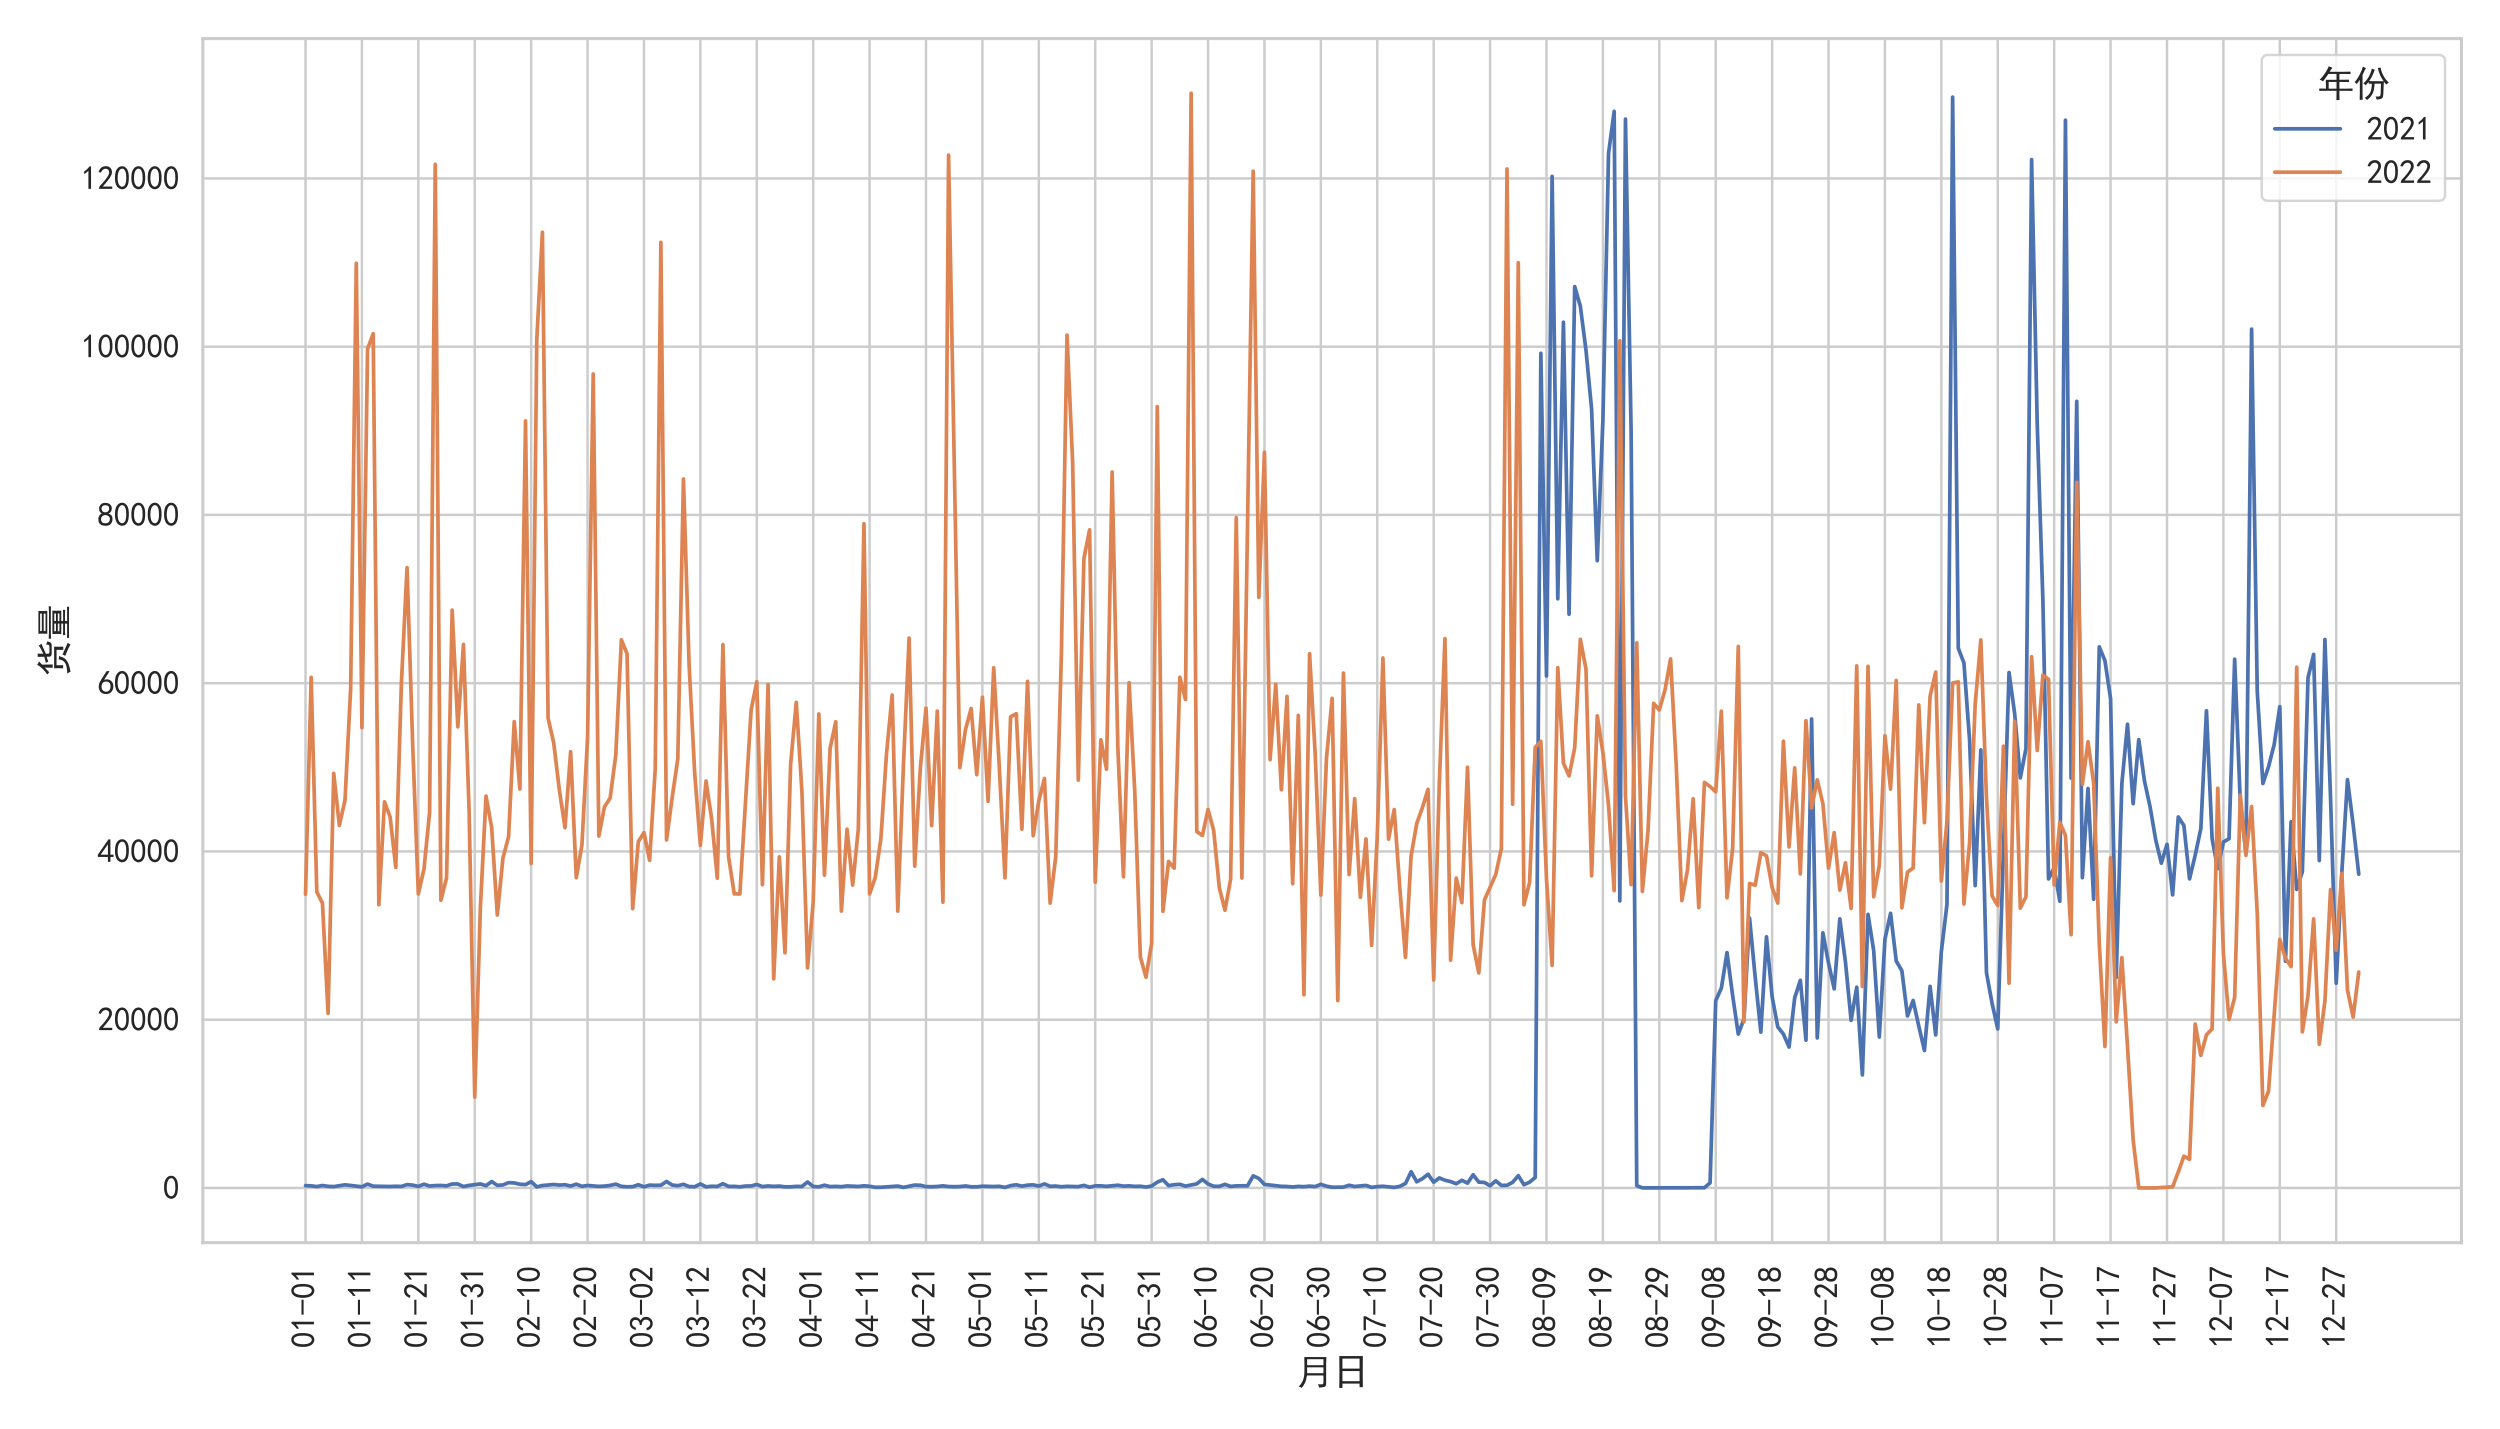 <?xml version="1.0" encoding="utf-8" standalone="no"?>
<!DOCTYPE svg PUBLIC "-//W3C//DTD SVG 1.1//EN"
  "http://www.w3.org/Graphics/SVG/1.1/DTD/svg11.dtd">
<svg xmlns:xlink="http://www.w3.org/1999/xlink" width="1008pt" height="576pt" viewBox="0 0 1008 576" xmlns="http://www.w3.org/2000/svg" version="1.1">
 <defs>
  <style type="text/css">*{stroke-linejoin: round; stroke-linecap: butt}</style>
 </defs>
 <g id="figure_1">
  <g id="patch_1">
   <path d="M 0 576 
L 1008 576 
L 1008 0 
L 0 0 
z
" style="fill: #ffffff"/>
  </g>
  <g id="axes_1">
   <g id="patch_2">
    <path d="M 81.792 501.037 
L 992.448 501.037 
L 992.448 15.552 
L 81.792 15.552 
z
" style="fill: #ffffff"/>
   </g>
   <g id="matplotlib.axis_1">
    <g id="xtick_1">
     <g id="line2d_1">
      <path d="M 123.185 501.037 
L 123.185 15.552 
" clip-path="url(#p11c93afd2b)" style="fill: none; stroke: #cccccc; stroke-linecap: round"/>
     </g>
     <g id="text_1">
      <!-- 01-01 -->
      <g style="fill: #262626" transform="translate(126.898 543.537) rotate(-90) scale(0.132 -0.132)">
       <defs>
        <path id="SimHei-30" d="M 225 2537 
Q 250 3200 412 3587 
Q 575 3975 875 4225 
Q 1175 4475 1612 4475 
Q 2050 4475 2375 4112 
Q 2700 3750 2800 3200 
Q 2900 2650 2862 1937 
Q 2825 1225 2612 775 
Q 2400 325 1975 150 
Q 1550 -25 1125 187 
Q 700 400 525 750 
Q 350 1100 275 1487 
Q 200 1875 225 2537 
z
M 750 2687 
Q 675 2000 800 1462 
Q 925 925 1212 700 
Q 1500 475 1800 612 
Q 2100 750 2237 1162 
Q 2375 1575 2375 2062 
Q 2375 2550 2337 2950 
Q 2300 3350 2112 3675 
Q 1925 4000 1612 4012 
Q 1300 4025 1062 3700 
Q 825 3375 750 2687 
z
" transform="scale(0.016)"/>
        <path id="SimHei-31" d="M 1400 3600 
Q 1075 3275 575 2975 
L 575 3450 
Q 1200 3875 1600 4450 
L 1900 4450 
L 1900 150 
L 1400 150 
L 1400 3600 
z
" transform="scale(0.016)"/>
        <path id="SimHei-2d" d="M 2975 2125 
L 125 2125 
L 125 2525 
L 2975 2525 
L 2975 2125 
z
" transform="scale(0.016)"/>
       </defs>
       <use xlink:href="#SimHei-30"/>
       <use xlink:href="#SimHei-31" x="50"/>
       <use xlink:href="#SimHei-2d" x="100"/>
       <use xlink:href="#SimHei-30" x="150"/>
       <use xlink:href="#SimHei-31" x="200"/>
      </g>
     </g>
    </g>
    <g id="xtick_2">
     <g id="line2d_2">
      <path d="M 145.929 501.037 
L 145.929 15.552 
" clip-path="url(#p11c93afd2b)" style="fill: none; stroke: #cccccc; stroke-linecap: round"/>
     </g>
     <g id="text_2">
      <!-- 01-11 -->
      <g style="fill: #262626" transform="translate(149.642 543.537) rotate(-90) scale(0.132 -0.132)">
       <use xlink:href="#SimHei-30"/>
       <use xlink:href="#SimHei-31" x="50"/>
       <use xlink:href="#SimHei-2d" x="100"/>
       <use xlink:href="#SimHei-31" x="150"/>
       <use xlink:href="#SimHei-31" x="200"/>
      </g>
     </g>
    </g>
    <g id="xtick_3">
     <g id="line2d_3">
      <path d="M 168.673 501.037 
L 168.673 15.552 
" clip-path="url(#p11c93afd2b)" style="fill: none; stroke: #cccccc; stroke-linecap: round"/>
     </g>
     <g id="text_3">
      <!-- 01-21 -->
      <g style="fill: #262626" transform="translate(172.385 543.537) rotate(-90) scale(0.132 -0.132)">
       <defs>
        <path id="SimHei-32" d="M 300 250 
Q 325 625 650 925 
Q 975 1225 1475 1862 
Q 1975 2500 2125 2850 
Q 2275 3200 2237 3450 
Q 2200 3700 2000 3862 
Q 1800 4025 1537 4000 
Q 1275 3975 1037 3800 
Q 800 3625 675 3275 
L 200 3350 
Q 400 3925 712 4187 
Q 1025 4450 1450 4475 
Q 1700 4500 1900 4462 
Q 2100 4425 2312 4287 
Q 2525 4150 2662 3875 
Q 2800 3600 2762 3212 
Q 2725 2825 2375 2287 
Q 2025 1750 1025 600 
L 2825 600 
L 2825 150 
L 300 150 
L 300 250 
z
" transform="scale(0.016)"/>
       </defs>
       <use xlink:href="#SimHei-30"/>
       <use xlink:href="#SimHei-31" x="50"/>
       <use xlink:href="#SimHei-2d" x="100"/>
       <use xlink:href="#SimHei-32" x="150"/>
       <use xlink:href="#SimHei-31" x="200"/>
      </g>
     </g>
    </g>
    <g id="xtick_4">
     <g id="line2d_4">
      <path d="M 191.416 501.037 
L 191.416 15.552 
" clip-path="url(#p11c93afd2b)" style="fill: none; stroke: #cccccc; stroke-linecap: round"/>
     </g>
     <g id="text_4">
      <!-- 01-31 -->
      <g style="fill: #262626" transform="translate(195.129 543.537) rotate(-90) scale(0.132 -0.132)">
       <defs>
        <path id="SimHei-33" d="M 250 1225 
L 700 1300 
Q 800 975 1025 762 
Q 1250 550 1587 562 
Q 1925 575 2125 837 
Q 2325 1100 2300 1437 
Q 2275 1775 2037 1962 
Q 1800 2150 1275 2225 
L 1275 2550 
Q 1800 2600 2037 2825 
Q 2275 3050 2250 3412 
Q 2225 3775 1925 3937 
Q 1625 4100 1287 3975 
Q 950 3850 750 3275 
L 300 3350 
Q 450 3800 712 4100 
Q 975 4400 1425 4450 
Q 1875 4500 2212 4337 
Q 2550 4175 2687 3837 
Q 2825 3500 2725 3100 
Q 2625 2700 2150 2400 
Q 2500 2250 2687 1950 
Q 2875 1650 2812 1162 
Q 2750 675 2375 375 
Q 2000 75 1525 87 
Q 1050 100 700 387 
Q 350 675 250 1225 
z
" transform="scale(0.016)"/>
       </defs>
       <use xlink:href="#SimHei-30"/>
       <use xlink:href="#SimHei-31" x="50"/>
       <use xlink:href="#SimHei-2d" x="100"/>
       <use xlink:href="#SimHei-33" x="150"/>
       <use xlink:href="#SimHei-31" x="200"/>
      </g>
     </g>
    </g>
    <g id="xtick_5">
     <g id="line2d_5">
      <path d="M 214.16 501.037 
L 214.16 15.552 
" clip-path="url(#p11c93afd2b)" style="fill: none; stroke: #cccccc; stroke-linecap: round"/>
     </g>
     <g id="text_5">
      <!-- 02-10 -->
      <g style="fill: #262626" transform="translate(217.873 543.537) rotate(-90) scale(0.132 -0.132)">
       <use xlink:href="#SimHei-30"/>
       <use xlink:href="#SimHei-32" x="50"/>
       <use xlink:href="#SimHei-2d" x="100"/>
       <use xlink:href="#SimHei-31" x="150"/>
       <use xlink:href="#SimHei-30" x="200"/>
      </g>
     </g>
    </g>
    <g id="xtick_6">
     <g id="line2d_6">
      <path d="M 236.904 501.037 
L 236.904 15.552 
" clip-path="url(#p11c93afd2b)" style="fill: none; stroke: #cccccc; stroke-linecap: round"/>
     </g>
     <g id="text_6">
      <!-- 02-20 -->
      <g style="fill: #262626" transform="translate(240.616 543.537) rotate(-90) scale(0.132 -0.132)">
       <use xlink:href="#SimHei-30"/>
       <use xlink:href="#SimHei-32" x="50"/>
       <use xlink:href="#SimHei-2d" x="100"/>
       <use xlink:href="#SimHei-32" x="150"/>
       <use xlink:href="#SimHei-30" x="200"/>
      </g>
     </g>
    </g>
    <g id="xtick_7">
     <g id="line2d_7">
      <path d="M 259.647 501.037 
L 259.647 15.552 
" clip-path="url(#p11c93afd2b)" style="fill: none; stroke: #cccccc; stroke-linecap: round"/>
     </g>
     <g id="text_7">
      <!-- 03-02 -->
      <g style="fill: #262626" transform="translate(263.36 543.537) rotate(-90) scale(0.132 -0.132)">
       <use xlink:href="#SimHei-30"/>
       <use xlink:href="#SimHei-33" x="50"/>
       <use xlink:href="#SimHei-2d" x="100"/>
       <use xlink:href="#SimHei-30" x="150"/>
       <use xlink:href="#SimHei-32" x="200"/>
      </g>
     </g>
    </g>
    <g id="xtick_8">
     <g id="line2d_8">
      <path d="M 282.391 501.037 
L 282.391 15.552 
" clip-path="url(#p11c93afd2b)" style="fill: none; stroke: #cccccc; stroke-linecap: round"/>
     </g>
     <g id="text_8">
      <!-- 03-12 -->
      <g style="fill: #262626" transform="translate(286.104 543.537) rotate(-90) scale(0.132 -0.132)">
       <use xlink:href="#SimHei-30"/>
       <use xlink:href="#SimHei-33" x="50"/>
       <use xlink:href="#SimHei-2d" x="100"/>
       <use xlink:href="#SimHei-31" x="150"/>
       <use xlink:href="#SimHei-32" x="200"/>
      </g>
     </g>
    </g>
    <g id="xtick_9">
     <g id="line2d_9">
      <path d="M 305.135 501.037 
L 305.135 15.552 
" clip-path="url(#p11c93afd2b)" style="fill: none; stroke: #cccccc; stroke-linecap: round"/>
     </g>
     <g id="text_9">
      <!-- 03-22 -->
      <g style="fill: #262626" transform="translate(308.847 543.537) rotate(-90) scale(0.132 -0.132)">
       <use xlink:href="#SimHei-30"/>
       <use xlink:href="#SimHei-33" x="50"/>
       <use xlink:href="#SimHei-2d" x="100"/>
       <use xlink:href="#SimHei-32" x="150"/>
       <use xlink:href="#SimHei-32" x="200"/>
      </g>
     </g>
    </g>
    <g id="xtick_10">
     <g id="line2d_10">
      <path d="M 327.878 501.037 
L 327.878 15.552 
" clip-path="url(#p11c93afd2b)" style="fill: none; stroke: #cccccc; stroke-linecap: round"/>
     </g>
     <g id="text_10">
      <!-- 04-01 -->
      <g style="fill: #262626" transform="translate(331.591 543.537) rotate(-90) scale(0.132 -0.132)">
       <defs>
        <path id="SimHei-34" d="M 2000 1100 
L 75 1100 
L 75 1525 
L 2100 4450 
L 2475 4450 
L 2475 1525 
L 3075 1525 
L 3075 1100 
L 2475 1100 
L 2475 150 
L 2000 150 
L 2000 1100 
z
M 2000 1525 
L 2000 3500 
L 600 1525 
L 2000 1525 
z
" transform="scale(0.016)"/>
       </defs>
       <use xlink:href="#SimHei-30"/>
       <use xlink:href="#SimHei-34" x="50"/>
       <use xlink:href="#SimHei-2d" x="100"/>
       <use xlink:href="#SimHei-30" x="150"/>
       <use xlink:href="#SimHei-31" x="200"/>
      </g>
     </g>
    </g>
    <g id="xtick_11">
     <g id="line2d_11">
      <path d="M 350.622 501.037 
L 350.622 15.552 
" clip-path="url(#p11c93afd2b)" style="fill: none; stroke: #cccccc; stroke-linecap: round"/>
     </g>
     <g id="text_11">
      <!-- 04-11 -->
      <g style="fill: #262626" transform="translate(354.335 543.537) rotate(-90) scale(0.132 -0.132)">
       <use xlink:href="#SimHei-30"/>
       <use xlink:href="#SimHei-34" x="50"/>
       <use xlink:href="#SimHei-2d" x="100"/>
       <use xlink:href="#SimHei-31" x="150"/>
       <use xlink:href="#SimHei-31" x="200"/>
      </g>
     </g>
    </g>
    <g id="xtick_12">
     <g id="line2d_12">
      <path d="M 373.366 501.037 
L 373.366 15.552 
" clip-path="url(#p11c93afd2b)" style="fill: none; stroke: #cccccc; stroke-linecap: round"/>
     </g>
     <g id="text_12">
      <!-- 04-21 -->
      <g style="fill: #262626" transform="translate(377.078 543.537) rotate(-90) scale(0.132 -0.132)">
       <use xlink:href="#SimHei-30"/>
       <use xlink:href="#SimHei-34" x="50"/>
       <use xlink:href="#SimHei-2d" x="100"/>
       <use xlink:href="#SimHei-32" x="150"/>
       <use xlink:href="#SimHei-31" x="200"/>
      </g>
     </g>
    </g>
    <g id="xtick_13">
     <g id="line2d_13">
      <path d="M 396.109 501.037 
L 396.109 15.552 
" clip-path="url(#p11c93afd2b)" style="fill: none; stroke: #cccccc; stroke-linecap: round"/>
     </g>
     <g id="text_13">
      <!-- 05-01 -->
      <g style="fill: #262626" transform="translate(399.822 543.537) rotate(-90) scale(0.132 -0.132)">
       <defs>
        <path id="SimHei-35" d="M 550 1325 
Q 725 650 1150 575 
Q 1575 500 1837 662 
Q 2100 825 2212 1087 
Q 2325 1350 2312 1675 
Q 2300 2000 2137 2225 
Q 1975 2450 1725 2525 
Q 1475 2600 1162 2525 
Q 850 2450 650 2175 
L 225 2225 
Q 275 2375 700 4375 
L 2675 4375 
L 2675 3925 
L 1075 3925 
Q 950 3250 825 2850 
Q 1200 3025 1525 3012 
Q 1850 3000 2150 2862 
Q 2450 2725 2587 2487 
Q 2725 2250 2787 2012 
Q 2850 1775 2837 1500 
Q 2825 1225 2725 937 
Q 2625 650 2425 462 
Q 2225 275 1937 162 
Q 1650 50 1275 75 
Q 900 100 562 350 
Q 225 600 100 1200 
L 550 1325 
z
" transform="scale(0.016)"/>
       </defs>
       <use xlink:href="#SimHei-30"/>
       <use xlink:href="#SimHei-35" x="50"/>
       <use xlink:href="#SimHei-2d" x="100"/>
       <use xlink:href="#SimHei-30" x="150"/>
       <use xlink:href="#SimHei-31" x="200"/>
      </g>
     </g>
    </g>
    <g id="xtick_14">
     <g id="line2d_14">
      <path d="M 418.853 501.037 
L 418.853 15.552 
" clip-path="url(#p11c93afd2b)" style="fill: none; stroke: #cccccc; stroke-linecap: round"/>
     </g>
     <g id="text_14">
      <!-- 05-11 -->
      <g style="fill: #262626" transform="translate(422.565 543.537) rotate(-90) scale(0.132 -0.132)">
       <use xlink:href="#SimHei-30"/>
       <use xlink:href="#SimHei-35" x="50"/>
       <use xlink:href="#SimHei-2d" x="100"/>
       <use xlink:href="#SimHei-31" x="150"/>
       <use xlink:href="#SimHei-31" x="200"/>
      </g>
     </g>
    </g>
    <g id="xtick_15">
     <g id="line2d_15">
      <path d="M 441.597 501.037 
L 441.597 15.552 
" clip-path="url(#p11c93afd2b)" style="fill: none; stroke: #cccccc; stroke-linecap: round"/>
     </g>
     <g id="text_15">
      <!-- 05-21 -->
      <g style="fill: #262626" transform="translate(445.309 543.537) rotate(-90) scale(0.132 -0.132)">
       <use xlink:href="#SimHei-30"/>
       <use xlink:href="#SimHei-35" x="50"/>
       <use xlink:href="#SimHei-2d" x="100"/>
       <use xlink:href="#SimHei-32" x="150"/>
       <use xlink:href="#SimHei-31" x="200"/>
      </g>
     </g>
    </g>
    <g id="xtick_16">
     <g id="line2d_16">
      <path d="M 464.34 501.037 
L 464.34 15.552 
" clip-path="url(#p11c93afd2b)" style="fill: none; stroke: #cccccc; stroke-linecap: round"/>
     </g>
     <g id="text_16">
      <!-- 05-31 -->
      <g style="fill: #262626" transform="translate(468.053 543.537) rotate(-90) scale(0.132 -0.132)">
       <use xlink:href="#SimHei-30"/>
       <use xlink:href="#SimHei-35" x="50"/>
       <use xlink:href="#SimHei-2d" x="100"/>
       <use xlink:href="#SimHei-33" x="150"/>
       <use xlink:href="#SimHei-31" x="200"/>
      </g>
     </g>
    </g>
    <g id="xtick_17">
     <g id="line2d_17">
      <path d="M 487.084 501.037 
L 487.084 15.552 
" clip-path="url(#p11c93afd2b)" style="fill: none; stroke: #cccccc; stroke-linecap: round"/>
     </g>
     <g id="text_17">
      <!-- 06-10 -->
      <g style="fill: #262626" transform="translate(490.796 543.537) rotate(-90) scale(0.132 -0.132)">
       <defs>
        <path id="SimHei-36" d="M 250 1612 
Q 275 1975 387 2225 
Q 500 2475 725 2850 
L 1750 4450 
L 2325 4450 
L 1275 2800 
Q 1950 2975 2350 2750 
Q 2750 2525 2887 2237 
Q 3025 1950 3037 1612 
Q 3050 1275 2937 950 
Q 2825 625 2537 362 
Q 2250 100 1737 75 
Q 1225 50 862 262 
Q 500 475 362 862 
Q 225 1250 250 1612 
z
M 1025 787 
Q 1250 550 1625 525 
Q 2000 500 2250 775 
Q 2500 1050 2500 1575 
Q 2500 2100 2187 2300 
Q 1875 2500 1487 2450 
Q 1100 2400 925 2075 
Q 750 1750 775 1387 
Q 800 1025 1025 787 
z
" transform="scale(0.016)"/>
       </defs>
       <use xlink:href="#SimHei-30"/>
       <use xlink:href="#SimHei-36" x="50"/>
       <use xlink:href="#SimHei-2d" x="100"/>
       <use xlink:href="#SimHei-31" x="150"/>
       <use xlink:href="#SimHei-30" x="200"/>
      </g>
     </g>
    </g>
    <g id="xtick_18">
     <g id="line2d_18">
      <path d="M 509.828 501.037 
L 509.828 15.552 
" clip-path="url(#p11c93afd2b)" style="fill: none; stroke: #cccccc; stroke-linecap: round"/>
     </g>
     <g id="text_18">
      <!-- 06-20 -->
      <g style="fill: #262626" transform="translate(513.54 543.537) rotate(-90) scale(0.132 -0.132)">
       <use xlink:href="#SimHei-30"/>
       <use xlink:href="#SimHei-36" x="50"/>
       <use xlink:href="#SimHei-2d" x="100"/>
       <use xlink:href="#SimHei-32" x="150"/>
       <use xlink:href="#SimHei-30" x="200"/>
      </g>
     </g>
    </g>
    <g id="xtick_19">
     <g id="line2d_19">
      <path d="M 532.571 501.037 
L 532.571 15.552 
" clip-path="url(#p11c93afd2b)" style="fill: none; stroke: #cccccc; stroke-linecap: round"/>
     </g>
     <g id="text_19">
      <!-- 06-30 -->
      <g style="fill: #262626" transform="translate(536.284 543.537) rotate(-90) scale(0.132 -0.132)">
       <use xlink:href="#SimHei-30"/>
       <use xlink:href="#SimHei-36" x="50"/>
       <use xlink:href="#SimHei-2d" x="100"/>
       <use xlink:href="#SimHei-33" x="150"/>
       <use xlink:href="#SimHei-30" x="200"/>
      </g>
     </g>
    </g>
    <g id="xtick_20">
     <g id="line2d_20">
      <path d="M 555.315 501.037 
L 555.315 15.552 
" clip-path="url(#p11c93afd2b)" style="fill: none; stroke: #cccccc; stroke-linecap: round"/>
     </g>
     <g id="text_20">
      <!-- 07-10 -->
      <g style="fill: #262626" transform="translate(559.027 543.537) rotate(-90) scale(0.132 -0.132)">
       <defs>
        <path id="SimHei-37" d="M 850 150 
Q 1300 2050 2425 3925 
L 275 3925 
L 275 4375 
L 2950 4375 
L 2950 3950 
Q 1775 2050 1400 150 
L 850 150 
z
" transform="scale(0.016)"/>
       </defs>
       <use xlink:href="#SimHei-30"/>
       <use xlink:href="#SimHei-37" x="50"/>
       <use xlink:href="#SimHei-2d" x="100"/>
       <use xlink:href="#SimHei-31" x="150"/>
       <use xlink:href="#SimHei-30" x="200"/>
      </g>
     </g>
    </g>
    <g id="xtick_21">
     <g id="line2d_21">
      <path d="M 578.059 501.037 
L 578.059 15.552 
" clip-path="url(#p11c93afd2b)" style="fill: none; stroke: #cccccc; stroke-linecap: round"/>
     </g>
     <g id="text_21">
      <!-- 07-20 -->
      <g style="fill: #262626" transform="translate(581.771 543.537) rotate(-90) scale(0.132 -0.132)">
       <use xlink:href="#SimHei-30"/>
       <use xlink:href="#SimHei-37" x="50"/>
       <use xlink:href="#SimHei-2d" x="100"/>
       <use xlink:href="#SimHei-32" x="150"/>
       <use xlink:href="#SimHei-30" x="200"/>
      </g>
     </g>
    </g>
    <g id="xtick_22">
     <g id="line2d_22">
      <path d="M 600.802 501.037 
L 600.802 15.552 
" clip-path="url(#p11c93afd2b)" style="fill: none; stroke: #cccccc; stroke-linecap: round"/>
     </g>
     <g id="text_22">
      <!-- 07-30 -->
      <g style="fill: #262626" transform="translate(604.515 543.537) rotate(-90) scale(0.132 -0.132)">
       <use xlink:href="#SimHei-30"/>
       <use xlink:href="#SimHei-37" x="50"/>
       <use xlink:href="#SimHei-2d" x="100"/>
       <use xlink:href="#SimHei-33" x="150"/>
       <use xlink:href="#SimHei-30" x="200"/>
      </g>
     </g>
    </g>
    <g id="xtick_23">
     <g id="line2d_23">
      <path d="M 623.546 501.037 
L 623.546 15.552 
" clip-path="url(#p11c93afd2b)" style="fill: none; stroke: #cccccc; stroke-linecap: round"/>
     </g>
     <g id="text_23">
      <!-- 08-09 -->
      <g style="fill: #262626" transform="translate(627.258 543.537) rotate(-90) scale(0.132 -0.132)">
       <defs>
        <path id="SimHei-38" d="M 175 1375 
Q 175 1675 325 1962 
Q 475 2250 825 2425 
Q 525 2600 425 2812 
Q 325 3025 312 3300 
Q 300 3575 387 3775 
Q 475 3975 650 4150 
Q 825 4325 1037 4387 
Q 1250 4450 1500 4450 
Q 1750 4450 1950 4400 
Q 2150 4350 2375 4187 
Q 2600 4025 2700 3725 
Q 2800 3425 2687 3025 
Q 2575 2625 2100 2400 
Q 2525 2275 2700 2012 
Q 2875 1750 2875 1375 
Q 2875 1000 2762 775 
Q 2650 550 2512 400 
Q 2375 250 2137 162 
Q 1900 75 1537 75 
Q 1175 75 912 162 
Q 650 250 475 425 
Q 300 600 237 837 
Q 175 1075 175 1375 
z
M 687 1400 
Q 675 1100 787 875 
Q 900 650 1200 587 
Q 1500 525 1825 600 
Q 2150 675 2275 950 
Q 2400 1225 2362 1500 
Q 2325 1775 2050 1962 
Q 1775 2150 1450 2125 
Q 1125 2100 912 1900 
Q 700 1700 687 1400 
z
M 775 3350 
Q 775 3100 950 2875 
Q 1125 2650 1500 2650 
Q 1875 2650 2062 2875 
Q 2250 3100 2237 3412 
Q 2225 3725 2012 3875 
Q 1800 4025 1437 4000 
Q 1075 3975 925 3787 
Q 775 3600 775 3350 
z
" transform="scale(0.016)"/>
        <path id="SimHei-39" d="M 800 75 
Q 1350 1000 1700 1750 
Q 1075 1650 662 1912 
Q 250 2175 162 2625 
Q 75 3075 175 3437 
Q 275 3800 487 4037 
Q 700 4275 1000 4375 
Q 1300 4475 1537 4475 
Q 1775 4475 2025 4375 
Q 2275 4275 2475 4075 
Q 2675 3875 2750 3662 
Q 2825 3450 2825 3112 
Q 2825 2775 2575 2250 
Q 2325 1725 1350 75 
L 800 75 
z
M 662 2875 
Q 700 2550 937 2337 
Q 1175 2125 1450 2150 
Q 1725 2175 1887 2300 
Q 2050 2425 2200 2725 
Q 2300 3100 2250 3362 
Q 2200 3625 1987 3800 
Q 1775 3975 1525 3975 
Q 1375 4000 1137 3900 
Q 900 3800 762 3500 
Q 625 3200 662 2875 
z
" transform="scale(0.016)"/>
       </defs>
       <use xlink:href="#SimHei-30"/>
       <use xlink:href="#SimHei-38" x="50"/>
       <use xlink:href="#SimHei-2d" x="100"/>
       <use xlink:href="#SimHei-30" x="150"/>
       <use xlink:href="#SimHei-39" x="200"/>
      </g>
     </g>
    </g>
    <g id="xtick_24">
     <g id="line2d_24">
      <path d="M 646.29 501.037 
L 646.29 15.552 
" clip-path="url(#p11c93afd2b)" style="fill: none; stroke: #cccccc; stroke-linecap: round"/>
     </g>
     <g id="text_24">
      <!-- 08-19 -->
      <g style="fill: #262626" transform="translate(650.002 543.537) rotate(-90) scale(0.132 -0.132)">
       <use xlink:href="#SimHei-30"/>
       <use xlink:href="#SimHei-38" x="50"/>
       <use xlink:href="#SimHei-2d" x="100"/>
       <use xlink:href="#SimHei-31" x="150"/>
       <use xlink:href="#SimHei-39" x="200"/>
      </g>
     </g>
    </g>
    <g id="xtick_25">
     <g id="line2d_25">
      <path d="M 669.033 501.037 
L 669.033 15.552 
" clip-path="url(#p11c93afd2b)" style="fill: none; stroke: #cccccc; stroke-linecap: round"/>
     </g>
     <g id="text_25">
      <!-- 08-29 -->
      <g style="fill: #262626" transform="translate(672.746 543.537) rotate(-90) scale(0.132 -0.132)">
       <use xlink:href="#SimHei-30"/>
       <use xlink:href="#SimHei-38" x="50"/>
       <use xlink:href="#SimHei-2d" x="100"/>
       <use xlink:href="#SimHei-32" x="150"/>
       <use xlink:href="#SimHei-39" x="200"/>
      </g>
     </g>
    </g>
    <g id="xtick_26">
     <g id="line2d_26">
      <path d="M 691.777 501.037 
L 691.777 15.552 
" clip-path="url(#p11c93afd2b)" style="fill: none; stroke: #cccccc; stroke-linecap: round"/>
     </g>
     <g id="text_26">
      <!-- 09-08 -->
      <g style="fill: #262626" transform="translate(695.489 543.537) rotate(-90) scale(0.132 -0.132)">
       <use xlink:href="#SimHei-30"/>
       <use xlink:href="#SimHei-39" x="50"/>
       <use xlink:href="#SimHei-2d" x="100"/>
       <use xlink:href="#SimHei-30" x="150"/>
       <use xlink:href="#SimHei-38" x="200"/>
      </g>
     </g>
    </g>
    <g id="xtick_27">
     <g id="line2d_27">
      <path d="M 714.521 501.037 
L 714.521 15.552 
" clip-path="url(#p11c93afd2b)" style="fill: none; stroke: #cccccc; stroke-linecap: round"/>
     </g>
     <g id="text_27">
      <!-- 09-18 -->
      <g style="fill: #262626" transform="translate(718.233 543.537) rotate(-90) scale(0.132 -0.132)">
       <use xlink:href="#SimHei-30"/>
       <use xlink:href="#SimHei-39" x="50"/>
       <use xlink:href="#SimHei-2d" x="100"/>
       <use xlink:href="#SimHei-31" x="150"/>
       <use xlink:href="#SimHei-38" x="200"/>
      </g>
     </g>
    </g>
    <g id="xtick_28">
     <g id="line2d_28">
      <path d="M 737.264 501.037 
L 737.264 15.552 
" clip-path="url(#p11c93afd2b)" style="fill: none; stroke: #cccccc; stroke-linecap: round"/>
     </g>
     <g id="text_28">
      <!-- 09-28 -->
      <g style="fill: #262626" transform="translate(740.977 543.537) rotate(-90) scale(0.132 -0.132)">
       <use xlink:href="#SimHei-30"/>
       <use xlink:href="#SimHei-39" x="50"/>
       <use xlink:href="#SimHei-2d" x="100"/>
       <use xlink:href="#SimHei-32" x="150"/>
       <use xlink:href="#SimHei-38" x="200"/>
      </g>
     </g>
    </g>
    <g id="xtick_29">
     <g id="line2d_29">
      <path d="M 760.008 501.037 
L 760.008 15.552 
" clip-path="url(#p11c93afd2b)" style="fill: none; stroke: #cccccc; stroke-linecap: round"/>
     </g>
     <g id="text_29">
      <!-- 10-08 -->
      <g style="fill: #262626" transform="translate(763.72 543.537) rotate(-90) scale(0.132 -0.132)">
       <use xlink:href="#SimHei-31"/>
       <use xlink:href="#SimHei-30" x="50"/>
       <use xlink:href="#SimHei-2d" x="100"/>
       <use xlink:href="#SimHei-30" x="150"/>
       <use xlink:href="#SimHei-38" x="200"/>
      </g>
     </g>
    </g>
    <g id="xtick_30">
     <g id="line2d_30">
      <path d="M 782.751 501.037 
L 782.751 15.552 
" clip-path="url(#p11c93afd2b)" style="fill: none; stroke: #cccccc; stroke-linecap: round"/>
     </g>
     <g id="text_30">
      <!-- 10-18 -->
      <g style="fill: #262626" transform="translate(786.464 543.537) rotate(-90) scale(0.132 -0.132)">
       <use xlink:href="#SimHei-31"/>
       <use xlink:href="#SimHei-30" x="50"/>
       <use xlink:href="#SimHei-2d" x="100"/>
       <use xlink:href="#SimHei-31" x="150"/>
       <use xlink:href="#SimHei-38" x="200"/>
      </g>
     </g>
    </g>
    <g id="xtick_31">
     <g id="line2d_31">
      <path d="M 805.495 501.037 
L 805.495 15.552 
" clip-path="url(#p11c93afd2b)" style="fill: none; stroke: #cccccc; stroke-linecap: round"/>
     </g>
     <g id="text_31">
      <!-- 10-28 -->
      <g style="fill: #262626" transform="translate(809.208 543.537) rotate(-90) scale(0.132 -0.132)">
       <use xlink:href="#SimHei-31"/>
       <use xlink:href="#SimHei-30" x="50"/>
       <use xlink:href="#SimHei-2d" x="100"/>
       <use xlink:href="#SimHei-32" x="150"/>
       <use xlink:href="#SimHei-38" x="200"/>
      </g>
     </g>
    </g>
    <g id="xtick_32">
     <g id="line2d_32">
      <path d="M 828.239 501.037 
L 828.239 15.552 
" clip-path="url(#p11c93afd2b)" style="fill: none; stroke: #cccccc; stroke-linecap: round"/>
     </g>
     <g id="text_32">
      <!-- 11-07 -->
      <g style="fill: #262626" transform="translate(831.951 543.537) rotate(-90) scale(0.132 -0.132)">
       <use xlink:href="#SimHei-31"/>
       <use xlink:href="#SimHei-31" x="50"/>
       <use xlink:href="#SimHei-2d" x="100"/>
       <use xlink:href="#SimHei-30" x="150"/>
       <use xlink:href="#SimHei-37" x="200"/>
      </g>
     </g>
    </g>
    <g id="xtick_33">
     <g id="line2d_33">
      <path d="M 850.982 501.037 
L 850.982 15.552 
" clip-path="url(#p11c93afd2b)" style="fill: none; stroke: #cccccc; stroke-linecap: round"/>
     </g>
     <g id="text_33">
      <!-- 11-17 -->
      <g style="fill: #262626" transform="translate(854.695 543.537) rotate(-90) scale(0.132 -0.132)">
       <use xlink:href="#SimHei-31"/>
       <use xlink:href="#SimHei-31" x="50"/>
       <use xlink:href="#SimHei-2d" x="100"/>
       <use xlink:href="#SimHei-31" x="150"/>
       <use xlink:href="#SimHei-37" x="200"/>
      </g>
     </g>
    </g>
    <g id="xtick_34">
     <g id="line2d_34">
      <path d="M 873.726 501.037 
L 873.726 15.552 
" clip-path="url(#p11c93afd2b)" style="fill: none; stroke: #cccccc; stroke-linecap: round"/>
     </g>
     <g id="text_34">
      <!-- 11-27 -->
      <g style="fill: #262626" transform="translate(877.439 543.537) rotate(-90) scale(0.132 -0.132)">
       <use xlink:href="#SimHei-31"/>
       <use xlink:href="#SimHei-31" x="50"/>
       <use xlink:href="#SimHei-2d" x="100"/>
       <use xlink:href="#SimHei-32" x="150"/>
       <use xlink:href="#SimHei-37" x="200"/>
      </g>
     </g>
    </g>
    <g id="xtick_35">
     <g id="line2d_35">
      <path d="M 896.47 501.037 
L 896.47 15.552 
" clip-path="url(#p11c93afd2b)" style="fill: none; stroke: #cccccc; stroke-linecap: round"/>
     </g>
     <g id="text_35">
      <!-- 12-07 -->
      <g style="fill: #262626" transform="translate(900.182 543.537) rotate(-90) scale(0.132 -0.132)">
       <use xlink:href="#SimHei-31"/>
       <use xlink:href="#SimHei-32" x="50"/>
       <use xlink:href="#SimHei-2d" x="100"/>
       <use xlink:href="#SimHei-30" x="150"/>
       <use xlink:href="#SimHei-37" x="200"/>
      </g>
     </g>
    </g>
    <g id="xtick_36">
     <g id="line2d_36">
      <path d="M 919.213 501.037 
L 919.213 15.552 
" clip-path="url(#p11c93afd2b)" style="fill: none; stroke: #cccccc; stroke-linecap: round"/>
     </g>
     <g id="text_36">
      <!-- 12-17 -->
      <g style="fill: #262626" transform="translate(922.926 543.537) rotate(-90) scale(0.132 -0.132)">
       <use xlink:href="#SimHei-31"/>
       <use xlink:href="#SimHei-32" x="50"/>
       <use xlink:href="#SimHei-2d" x="100"/>
       <use xlink:href="#SimHei-31" x="150"/>
       <use xlink:href="#SimHei-37" x="200"/>
      </g>
     </g>
    </g>
    <g id="xtick_37">
     <g id="line2d_37">
      <path d="M 941.957 501.037 
L 941.957 15.552 
" clip-path="url(#p11c93afd2b)" style="fill: none; stroke: #cccccc; stroke-linecap: round"/>
     </g>
     <g id="text_37">
      <!-- 12-27 -->
      <g style="fill: #262626" transform="translate(945.67 543.537) rotate(-90) scale(0.132 -0.132)">
       <use xlink:href="#SimHei-31"/>
       <use xlink:href="#SimHei-32" x="50"/>
       <use xlink:href="#SimHei-2d" x="100"/>
       <use xlink:href="#SimHei-32" x="150"/>
       <use xlink:href="#SimHei-37" x="200"/>
      </g>
     </g>
    </g>
    <g id="text_38">
     <!-- 月日 -->
     <g style="fill: #262626" transform="translate(522.72 558.28) scale(0.144 -0.144)">
      <defs>
       <path id="SimHei-6708" d="M 5250 4825 
Q 5200 4225 5200 3750 
L 5200 200 
Q 5200 -275 4950 -375 
Q 4700 -475 3975 -525 
Q 3925 -225 3750 50 
Q 4300 25 4512 50 
Q 4725 75 4725 400 
L 4725 1600 
L 1850 1600 
Q 1725 775 1450 225 
Q 1175 -325 900 -575 
Q 700 -400 400 -325 
Q 800 25 1037 512 
Q 1275 1000 1337 1475 
Q 1400 1950 1400 2525 
L 1400 3625 
Q 1400 4175 1375 4825 
L 5250 4825 
z
M 4725 3400 
L 4725 4450 
L 1875 4450 
L 1875 3400 
L 4725 3400 
z
M 4725 2000 
L 4725 3025 
L 1875 3025 
L 1875 2000 
L 4725 2000 
z
" transform="scale(0.016)"/>
       <path id="SimHei-65e5" d="M 5375 5000 
Q 5350 3775 5350 2275 
Q 5350 775 5375 -450 
L 4800 -450 
L 4800 175 
L 1800 175 
L 1800 -575 
L 1250 -575 
Q 1275 575 1275 2125 
Q 1275 3675 1250 5000 
L 5375 5000 
z
M 4800 600 
L 4800 2375 
L 1800 2375 
L 1800 600 
L 4800 600 
z
M 4800 2800 
L 4800 4550 
L 1800 4550 
L 1800 2800 
L 4800 2800 
z
" transform="scale(0.016)"/>
      </defs>
      <use xlink:href="#SimHei-6708"/>
      <use xlink:href="#SimHei-65e5" x="100"/>
     </g>
    </g>
   </g>
   <g id="matplotlib.axis_2">
    <g id="ytick_1">
     <g id="line2d_38">
      <path d="M 81.792 478.976 
L 992.448 478.976 
" clip-path="url(#p11c93afd2b)" style="fill: none; stroke: #cccccc; stroke-linecap: round"/>
     </g>
     <g id="text_39">
      <!-- 0 -->
      <g style="fill: #262626" transform="translate(65.692 483.514) scale(0.132 -0.132)">
       <use xlink:href="#SimHei-30"/>
      </g>
     </g>
    </g>
    <g id="ytick_2">
     <g id="line2d_39">
      <path d="M 81.792 411.137 
L 992.448 411.137 
" clip-path="url(#p11c93afd2b)" style="fill: none; stroke: #cccccc; stroke-linecap: round"/>
     </g>
     <g id="text_40">
      <!-- 20000 -->
      <g style="fill: #262626" transform="translate(39.292 415.674) scale(0.132 -0.132)">
       <use xlink:href="#SimHei-32"/>
       <use xlink:href="#SimHei-30" x="50"/>
       <use xlink:href="#SimHei-30" x="100"/>
       <use xlink:href="#SimHei-30" x="150"/>
       <use xlink:href="#SimHei-30" x="200"/>
      </g>
     </g>
    </g>
    <g id="ytick_3">
     <g id="line2d_40">
      <path d="M 81.792 343.297 
L 992.448 343.297 
" clip-path="url(#p11c93afd2b)" style="fill: none; stroke: #cccccc; stroke-linecap: round"/>
     </g>
     <g id="text_41">
      <!-- 40000 -->
      <g style="fill: #262626" transform="translate(39.292 347.835) scale(0.132 -0.132)">
       <use xlink:href="#SimHei-34"/>
       <use xlink:href="#SimHei-30" x="50"/>
       <use xlink:href="#SimHei-30" x="100"/>
       <use xlink:href="#SimHei-30" x="150"/>
       <use xlink:href="#SimHei-30" x="200"/>
      </g>
     </g>
    </g>
    <g id="ytick_4">
     <g id="line2d_41">
      <path d="M 81.792 275.458 
L 992.448 275.458 
" clip-path="url(#p11c93afd2b)" style="fill: none; stroke: #cccccc; stroke-linecap: round"/>
     </g>
     <g id="text_42">
      <!-- 60000 -->
      <g style="fill: #262626" transform="translate(39.292 279.995) scale(0.132 -0.132)">
       <use xlink:href="#SimHei-36"/>
       <use xlink:href="#SimHei-30" x="50"/>
       <use xlink:href="#SimHei-30" x="100"/>
       <use xlink:href="#SimHei-30" x="150"/>
       <use xlink:href="#SimHei-30" x="200"/>
      </g>
     </g>
    </g>
    <g id="ytick_5">
     <g id="line2d_42">
      <path d="M 81.792 207.618 
L 992.448 207.618 
" clip-path="url(#p11c93afd2b)" style="fill: none; stroke: #cccccc; stroke-linecap: round"/>
     </g>
     <g id="text_43">
      <!-- 80000 -->
      <g style="fill: #262626" transform="translate(39.292 212.156) scale(0.132 -0.132)">
       <use xlink:href="#SimHei-38"/>
       <use xlink:href="#SimHei-30" x="50"/>
       <use xlink:href="#SimHei-30" x="100"/>
       <use xlink:href="#SimHei-30" x="150"/>
       <use xlink:href="#SimHei-30" x="200"/>
      </g>
     </g>
    </g>
    <g id="ytick_6">
     <g id="line2d_43">
      <path d="M 81.792 139.779 
L 992.448 139.779 
" clip-path="url(#p11c93afd2b)" style="fill: none; stroke: #cccccc; stroke-linecap: round"/>
     </g>
     <g id="text_44">
      <!-- 100000 -->
      <g style="fill: #262626" transform="translate(32.692 144.316) scale(0.132 -0.132)">
       <use xlink:href="#SimHei-31"/>
       <use xlink:href="#SimHei-30" x="50"/>
       <use xlink:href="#SimHei-30" x="100"/>
       <use xlink:href="#SimHei-30" x="150"/>
       <use xlink:href="#SimHei-30" x="200"/>
       <use xlink:href="#SimHei-30" x="250"/>
      </g>
     </g>
    </g>
    <g id="ytick_7">
     <g id="line2d_44">
      <path d="M 81.792 71.939 
L 992.448 71.939 
" clip-path="url(#p11c93afd2b)" style="fill: none; stroke: #cccccc; stroke-linecap: round"/>
     </g>
     <g id="text_45">
      <!-- 120000 -->
      <g style="fill: #262626" transform="translate(32.692 76.477) scale(0.132 -0.132)">
       <use xlink:href="#SimHei-31"/>
       <use xlink:href="#SimHei-32" x="50"/>
       <use xlink:href="#SimHei-30" x="100"/>
       <use xlink:href="#SimHei-30" x="150"/>
       <use xlink:href="#SimHei-30" x="200"/>
       <use xlink:href="#SimHei-30" x="250"/>
      </g>
     </g>
    </g>
    <g id="text_46">
     <!-- 货量 -->
     <g style="fill: #262626" transform="translate(26.892 272.694) rotate(-90) scale(0.144 -0.144)">
      <defs>
       <path id="SimHei-8d27" d="M 3975 5075 
Q 3950 4750 3950 4100 
Q 4075 4175 4525 4375 
Q 4975 4575 5375 4900 
Q 5550 4625 5700 4400 
Q 5425 4325 4987 4112 
Q 4550 3900 3950 3650 
L 3950 3225 
Q 3950 3025 4300 3025 
L 5125 3025 
Q 5425 3025 5487 3150 
Q 5550 3275 5575 3625 
Q 5850 3450 6125 3375 
Q 5975 2875 5825 2750 
Q 5675 2625 5475 2625 
L 4000 2625 
Q 3425 2625 3425 3125 
L 3425 3525 
Q 2900 3325 2575 3225 
Q 2425 3500 2350 3650 
Q 2750 3750 3425 3925 
Q 3425 4750 3400 5075 
L 3975 5075 
z
M 5200 2200 
Q 5175 1825 5175 1425 
Q 5175 1050 5200 600 
L 4625 600 
L 4625 1775 
L 1950 1775 
L 1950 625 
L 1400 625 
Q 1425 1025 1425 1400 
Q 1425 1800 1400 2200 
L 5200 2200 
z
M 2625 4850 
Q 2425 4700 2050 4300 
Q 2050 2900 2075 2450 
L 1500 2450 
Q 1525 2900 1525 3825 
Q 1300 3625 1100 3425 
Q 900 3225 700 3050 
Q 475 3250 325 3400 
Q 850 3725 1325 4237 
Q 1800 4750 2050 5175 
Q 2325 4925 2625 4850 
z
M 3550 1325 
Q 3425 975 3312 687 
Q 3200 400 2925 137 
Q 2650 -125 2150 -325 
Q 1650 -525 800 -675 
Q 725 -400 475 -100 
Q 1200 -75 1675 25 
Q 2150 125 2412 325 
Q 2675 525 2787 775 
Q 2900 1025 2975 1400 
Q 3250 1350 3550 1325 
z
M 5575 -675 
Q 5125 -400 4650 -187 
Q 4175 25 3575 250 
Q 3725 500 3825 725 
Q 4350 500 4800 300 
Q 5250 100 5875 -175 
Q 5700 -400 5575 -675 
z
" transform="scale(0.016)"/>
       <path id="SimHei-91cf" d="M 5250 2500 
Q 5225 2200 5225 1700 
Q 5225 1225 5250 950 
L 3425 950 
L 3425 625 
L 4575 625 
Q 5000 625 5375 650 
L 5375 275 
Q 5025 300 4575 300 
L 3425 300 
L 3425 -75 
L 5125 -75 
Q 5525 -75 5925 -50 
L 5925 -425 
Q 5525 -400 5125 -400 
L 1275 -400 
Q 900 -400 475 -425 
L 475 -50 
Q 925 -50 1275 -75 
L 2975 -75 
L 2975 300 
L 1725 300 
Q 1350 300 975 250 
L 975 650 
Q 1375 625 1725 625 
L 2975 625 
L 2975 950 
L 1150 950 
Q 1175 1375 1175 1775 
Q 1175 2175 1150 2500 
L 5250 2500 
z
M 5200 4950 
Q 5175 4575 5175 4250 
Q 5175 3925 5200 3400 
L 1200 3400 
Q 1225 3925 1225 4250 
Q 1225 4575 1200 4950 
L 5200 4950 
z
M 4900 3100 
Q 5500 3125 6000 3150 
L 6000 2750 
Q 5500 2775 4925 2775 
L 1650 2775 
Q 975 2775 325 2750 
L 325 3150 
Q 975 3125 1650 3100 
L 4900 3100 
z
M 4725 3700 
L 4725 4025 
L 1675 4025 
L 1675 3700 
L 4725 3700 
z
M 4725 4350 
L 4725 4650 
L 1675 4650 
L 1675 4350 
L 4725 4350 
z
M 4750 1875 
L 4750 2175 
L 3425 2175 
L 3425 1875 
L 4750 1875 
z
M 2975 1875 
L 2975 2175 
L 1650 2175 
L 1650 1875 
L 2975 1875 
z
M 2975 1275 
L 2975 1550 
L 1650 1550 
L 1650 1275 
L 2975 1275 
z
M 4750 1275 
L 4750 1550 
L 3425 1550 
L 3425 1275 
L 4750 1275 
z
" transform="scale(0.016)"/>
      </defs>
      <use xlink:href="#SimHei-8d27"/>
      <use xlink:href="#SimHei-91cf" x="100"/>
     </g>
    </g>
   </g>
   <g id="PolyCollection_1"/>
   <g id="PolyCollection_2"/>
   <g id="line2d_45">
    <path d="M 123.185 478.05 
L 125.46 478.138 
L 127.734 478.433 
L 130.009 477.999 
L 132.283 478.338 
L 134.557 478.437 
L 139.106 477.718 
L 145.929 478.511 
L 148.203 477.433 
L 150.478 478.267 
L 157.301 478.399 
L 159.575 478.308 
L 161.85 478.376 
L 164.124 477.633 
L 166.398 477.85 
L 168.673 478.355 
L 170.947 477.477 
L 173.221 478.206 
L 175.496 478.026 
L 177.77 477.972 
L 180.045 478.138 
L 182.319 477.382 
L 184.593 477.395 
L 186.868 478.41 
L 189.142 477.945 
L 193.691 477.361 
L 195.965 478.074 
L 198.24 476.422 
L 200.514 477.938 
L 202.788 477.765 
L 205.063 476.856 
L 207.337 476.961 
L 209.611 477.487 
L 211.886 477.633 
L 214.16 476.449 
L 216.434 478.542 
L 218.709 477.999 
L 223.258 477.602 
L 225.532 477.83 
L 227.806 477.69 
L 230.081 478.206 
L 232.355 477.477 
L 234.629 478.325 
L 236.904 477.986 
L 241.452 478.345 
L 243.727 478.237 
L 246.001 477.962 
L 248.276 477.463 
L 250.55 478.352 
L 252.824 478.505 
L 255.099 478.477 
L 257.373 477.674 
L 259.647 478.528 
L 261.922 477.84 
L 264.196 477.935 
L 266.47 477.88 
L 268.745 476.381 
L 271.019 477.806 
L 273.294 478.074 
L 275.568 477.511 
L 277.842 478.423 
L 280.117 478.491 
L 282.391 477.361 
L 284.665 478.525 
L 286.94 478.301 
L 289.214 478.359 
L 291.489 477.28 
L 293.763 478.362 
L 296.037 478.345 
L 298.312 478.535 
L 300.586 478.216 
L 302.86 478.176 
L 305.135 477.572 
L 307.409 478.43 
L 309.683 478.189 
L 311.958 478.342 
L 314.232 478.237 
L 316.507 478.528 
L 318.781 478.525 
L 321.055 478.352 
L 323.33 478.389 
L 325.604 476.588 
L 327.878 478.386 
L 330.153 478.528 
L 332.427 477.88 
L 334.701 478.437 
L 336.976 478.355 
L 339.25 478.474 
L 341.525 478.176 
L 346.073 478.382 
L 348.348 478.121 
L 350.622 478.304 
L 352.896 478.718 
L 355.171 478.708 
L 361.994 478.23 
L 364.268 478.752 
L 368.817 477.823 
L 371.091 477.901 
L 373.366 478.457 
L 375.64 478.491 
L 377.914 478.393 
L 380.189 478.142 
L 382.463 478.413 
L 384.738 478.484 
L 387.012 478.42 
L 389.286 478.182 
L 391.561 478.508 
L 393.835 478.522 
L 396.109 478.284 
L 400.658 478.406 
L 402.932 478.325 
L 405.207 478.759 
L 407.481 478.047 
L 409.756 477.707 
L 412.03 478.25 
L 414.304 477.857 
L 416.579 477.735 
L 418.853 478.233 
L 421.127 477.355 
L 423.402 478.315 
L 425.676 478.223 
L 427.95 478.498 
L 430.225 478.335 
L 434.774 478.454 
L 437.048 477.948 
L 439.322 478.681 
L 441.597 478.155 
L 443.871 478.135 
L 446.145 478.328 
L 450.694 477.884 
L 452.968 478.243 
L 455.243 478.138 
L 457.517 478.349 
L 459.792 478.291 
L 462.066 478.62 
L 464.34 478.206 
L 466.615 476.653 
L 468.889 475.655 
L 471.163 478.04 
L 473.438 477.677 
L 475.712 477.521 
L 477.986 478.243 
L 482.535 477.331 
L 484.81 475.537 
L 487.084 477.375 
L 489.358 478.301 
L 491.633 478.335 
L 493.907 477.534 
L 496.181 478.365 
L 498.456 478.138 
L 503.005 478.104 
L 505.279 474.115 
L 507.553 475.143 
L 509.828 477.562 
L 516.651 478.328 
L 518.925 478.389 
L 521.199 478.593 
L 523.474 478.359 
L 525.748 478.471 
L 528.023 478.24 
L 530.297 478.42 
L 532.571 477.531 
L 534.846 478.271 
L 537.12 478.691 
L 541.669 478.633 
L 543.943 477.897 
L 546.217 478.386 
L 550.766 477.965 
L 553.041 478.739 
L 555.315 478.454 
L 557.589 478.304 
L 562.138 478.752 
L 564.412 478.332 
L 566.687 477.192 
L 568.961 472.46 
L 571.235 476.49 
L 573.51 475.238 
L 575.784 473.457 
L 578.059 476.659 
L 580.333 474.943 
L 582.607 475.862 
L 584.882 476.405 
L 587.156 477.283 
L 589.43 475.906 
L 591.705 477.049 
L 593.979 473.668 
L 596.254 476.639 
L 598.528 476.764 
L 600.802 478.108 
L 603.077 476.117 
L 605.351 477.948 
L 607.625 477.914 
L 609.9 476.703 
L 612.174 474.027 
L 614.448 477.677 
L 616.723 476.649 
L 618.997 474.773 
L 621.272 142.445 
L 623.546 272.581 
L 625.82 71.112 
L 628.095 241.433 
L 630.369 129.915 
L 632.643 247.674 
L 634.918 115.553 
L 637.192 123.45 
L 639.466 141.159 
L 641.741 165.039 
L 644.015 226.077 
L 646.29 169.462 
L 648.564 61.808 
L 650.838 44.885 
L 653.113 363.232 
L 655.387 48.012 
L 657.661 173.526 
L 659.936 478.047 
L 662.21 478.952 
L 687.228 478.895 
L 689.502 476.917 
L 691.777 403.481 
L 694.051 398.413 
L 696.326 384.099 
L 698.6 401.415 
L 700.874 416.94 
L 703.149 410.886 
L 705.423 370.209 
L 707.697 394.061 
L 709.972 416.136 
L 712.246 377.719 
L 714.521 401.866 
L 716.795 414.054 
L 719.069 416.933 
L 721.344 422.164 
L 723.618 402.348 
L 725.892 395.293 
L 728.167 419.399 
L 730.441 289.88 
L 732.715 418.501 
L 734.99 376.131 
L 737.264 388.322 
L 739.539 398.695 
L 741.813 370.484 
L 744.087 387.868 
L 746.362 411.391 
L 748.636 398.047 
L 750.91 433.415 
L 753.185 368.679 
L 755.459 383.214 
L 757.733 418.127 
L 760.008 378.682 
L 762.282 368.249 
L 764.557 387.474 
L 766.831 391.392 
L 769.105 409.627 
L 771.38 403.386 
L 773.654 413.745 
L 775.928 423.551 
L 778.203 397.694 
L 780.477 417.276 
L 782.751 383.696 
L 785.026 364.538 
L 787.3 39.173 
L 789.575 261.381 
L 791.849 267.28 
L 794.123 298.228 
L 796.398 357.079 
L 798.672 302.366 
L 800.946 392.233 
L 803.221 404.61 
L 805.495 414.847 
L 810.044 271.153 
L 812.318 287.764 
L 814.593 313.662 
L 816.867 301.82 
L 819.141 64.348 
L 821.416 171.233 
L 823.69 241.935 
L 825.964 354.389 
L 828.239 349.956 
L 830.513 363.371 
L 832.788 48.464 
L 835.062 313.74 
L 837.336 161.81 
L 839.611 353.884 
L 841.885 317.918 
L 844.159 362.574 
L 846.434 260.818 
L 848.708 266.371 
L 850.982 281.699 
L 853.257 394.112 
L 855.531 316.012 
L 857.806 292.007 
L 860.08 324.041 
L 862.354 298.231 
L 864.629 314.781 
L 866.903 325.303 
L 869.177 338.606 
L 871.452 348.032 
L 873.726 340.455 
L 876 360.8 
L 878.275 329.397 
L 880.549 332.847 
L 882.824 354.365 
L 885.098 344.864 
L 887.372 334.119 
L 889.647 286.597 
L 891.921 338.23 
L 894.195 350.183 
L 896.47 339.519 
L 898.744 338.179 
L 901.019 265.784 
L 903.293 323.773 
L 905.567 343.674 
L 907.842 132.69 
L 910.116 278.497 
L 912.39 315.921 
L 914.665 309.181 
L 916.939 300.239 
L 919.213 284.932 
L 921.488 387.539 
L 923.762 331.351 
L 926.037 358.632 
L 928.311 351.468 
L 930.585 273.307 
L 932.86 263.84 
L 935.134 346.977 
L 937.408 257.853 
L 939.683 322.077 
L 941.957 396.422 
L 944.231 351.682 
L 946.506 314.353 
L 948.78 332.372 
L 951.055 352.466 
L 951.055 352.466 
" clip-path="url(#p11c93afd2b)" style="fill: none; stroke: #4c72b0; stroke-width: 1.5; stroke-linecap: round"/>
   </g>
   <g id="line2d_46">
    <path d="M 123.185 360.535 
L 125.46 273.114 
L 127.734 359.582 
L 130.009 364.165 
L 132.283 408.586 
L 134.557 311.833 
L 136.832 332.792 
L 139.106 322.64 
L 141.38 277.717 
L 143.655 106.164 
L 145.929 293.391 
L 148.203 140.63 
L 150.478 134.572 
L 152.752 364.806 
L 155.027 323.278 
L 157.301 329.434 
L 159.575 349.732 
L 161.85 275.261 
L 164.124 228.889 
L 166.398 300.314 
L 168.673 360.427 
L 170.947 350.383 
L 173.221 327.531 
L 175.496 66.271 
L 177.77 362.991 
L 180.045 354.029 
L 182.319 246.005 
L 184.593 293.065 
L 186.868 259.828 
L 189.142 326.863 
L 191.416 442.322 
L 193.691 365.827 
L 195.965 320.981 
L 198.24 333.681 
L 200.514 368.917 
L 202.788 345.99 
L 205.063 337.29 
L 207.337 290.959 
L 209.611 318.139 
L 211.886 169.716 
L 214.16 348.165 
L 216.434 136.838 
L 218.709 93.648 
L 220.983 289.555 
L 223.258 299.537 
L 225.532 318.522 
L 227.806 333.725 
L 230.081 303.089 
L 232.355 353.884 
L 234.629 340.726 
L 236.904 297.478 
L 239.178 150.789 
L 241.452 337.103 
L 243.727 325.327 
L 246.001 321.809 
L 248.276 304.5 
L 250.55 257.976 
L 252.824 263.644 
L 255.099 366.356 
L 257.373 339.329 
L 259.647 335.713 
L 261.922 346.91 
L 264.196 309.846 
L 266.47 97.708 
L 268.745 338.647 
L 271.019 321.592 
L 273.294 305.931 
L 275.568 193.131 
L 277.842 267.917 
L 280.117 311.969 
L 282.391 340.828 
L 284.665 314.9 
L 286.94 330.214 
L 289.214 354.097 
L 291.489 259.919 
L 293.763 345.407 
L 296.037 360.396 
L 298.312 360.447 
L 302.86 286.237 
L 305.135 274.874 
L 307.409 356.733 
L 309.683 276.011 
L 311.958 394.672 
L 314.232 345.471 
L 316.507 384.16 
L 318.781 308.139 
L 321.055 283.185 
L 323.33 319.024 
L 325.604 390.242 
L 327.878 363.652 
L 330.153 287.886 
L 332.427 352.869 
L 334.701 301.735 
L 336.976 291.03 
L 339.25 367.346 
L 341.525 334.319 
L 343.799 356.852 
L 346.073 334.261 
L 348.348 211.163 
L 350.622 360.42 
L 352.896 353.799 
L 355.171 338.209 
L 357.445 303.811 
L 359.719 280.223 
L 361.994 367.363 
L 364.268 308.475 
L 366.543 257.263 
L 368.817 349.223 
L 371.091 309.567 
L 373.366 285.518 
L 375.64 332.894 
L 377.914 286.695 
L 380.189 363.768 
L 382.463 62.53 
L 387.012 309.513 
L 389.286 294.158 
L 391.561 285.678 
L 393.835 312.352 
L 396.109 281.139 
L 398.384 323.115 
L 400.658 269.25 
L 402.932 309.598 
L 405.207 353.962 
L 407.481 288.995 
L 409.756 287.784 
L 412.03 334.319 
L 414.304 274.718 
L 416.579 336.968 
L 418.853 322.84 
L 421.127 313.896 
L 423.402 364.151 
L 425.676 345.458 
L 427.95 263.854 
L 430.225 135.105 
L 432.499 186.717 
L 434.774 314.54 
L 437.048 225.101 
L 439.322 213.646 
L 441.597 355.712 
L 443.871 298.309 
L 446.145 310.137 
L 448.42 190.316 
L 450.694 300.908 
L 452.968 353.524 
L 455.243 275.251 
L 457.517 318.6 
L 459.792 385.894 
L 462.066 394.017 
L 464.34 380.365 
L 466.615 163.92 
L 468.889 367.468 
L 471.163 347.344 
L 473.438 350.064 
L 475.712 273.06 
L 477.986 282.025 
L 480.261 37.619 
L 482.535 335.248 
L 484.81 336.886 
L 487.084 326.402 
L 489.358 334.841 
L 491.633 357.971 
L 493.907 367.01 
L 496.181 354.555 
L 498.456 208.683 
L 500.73 354.016 
L 505.279 69.033 
L 507.553 240.849 
L 509.828 182.362 
L 512.102 306.301 
L 514.376 275.939 
L 516.651 318.427 
L 518.925 280.776 
L 521.199 356.299 
L 523.474 288.452 
L 525.748 401.1 
L 528.023 263.579 
L 530.297 304.276 
L 532.571 360.922 
L 534.846 305.578 
L 537.12 281.563 
L 539.394 403.44 
L 541.669 271.384 
L 543.943 352.639 
L 546.217 322.006 
L 548.492 361.783 
L 550.766 338.267 
L 553.041 381.152 
L 555.315 337.083 
L 557.589 265.306 
L 559.864 338.342 
L 562.138 326.409 
L 564.412 358.107 
L 566.687 385.989 
L 568.961 344.983 
L 571.235 332.015 
L 573.51 325.628 
L 575.784 318.275 
L 578.059 395.14 
L 580.333 315.7 
L 582.607 257.477 
L 584.882 387.142 
L 587.156 354.053 
L 589.43 363.934 
L 591.705 309.354 
L 593.979 380.982 
L 596.254 392.274 
L 598.528 362.862 
L 603.077 352.612 
L 605.351 342.113 
L 607.625 68.134 
L 609.9 324.251 
L 612.174 105.944 
L 614.448 364.812 
L 616.723 355.888 
L 618.997 301.335 
L 621.272 298.923 
L 623.546 354.416 
L 625.82 389.252 
L 628.095 269.203 
L 630.369 307.678 
L 632.643 312.841 
L 634.918 301.518 
L 637.192 257.779 
L 639.466 269.685 
L 641.741 353.124 
L 644.015 288.639 
L 646.29 303.431 
L 648.564 324.631 
L 650.838 359.094 
L 653.113 137.408 
L 655.387 320.903 
L 657.661 356.672 
L 659.936 259.186 
L 662.21 359.436 
L 664.484 334.875 
L 666.759 283.588 
L 669.033 286.278 
L 671.308 278.276 
L 673.582 265.672 
L 675.856 308.523 
L 678.131 363.14 
L 680.405 350.709 
L 682.679 322.087 
L 684.954 365.949 
L 687.228 315.483 
L 689.502 317.138 
L 691.777 319.248 
L 694.051 286.756 
L 696.326 361.984 
L 698.6 342.151 
L 700.874 260.614 
L 703.149 412.025 
L 705.423 356.231 
L 707.697 356.916 
L 709.972 343.789 
L 712.246 345.071 
L 714.521 357.805 
L 716.795 364.127 
L 719.069 298.835 
L 721.344 341.482 
L 723.618 309.618 
L 725.892 352.377 
L 728.167 290.579 
L 730.441 325.771 
L 732.715 314.425 
L 734.99 324.048 
L 737.264 350.023 
L 739.539 335.706 
L 741.813 358.897 
L 744.087 347.88 
L 746.362 366.274 
L 748.636 268.491 
L 750.91 397.789 
L 753.185 268.653 
L 755.459 361.58 
L 757.733 348.948 
L 760.008 296.678 
L 762.282 318.166 
L 764.557 274.355 
L 766.831 366.037 
L 769.105 351.628 
L 771.38 349.983 
L 773.654 284.229 
L 775.928 331.71 
L 778.203 280.742 
L 780.477 270.963 
L 782.751 355.2 
L 785.026 331.134 
L 787.3 275.407 
L 789.575 274.925 
L 791.849 364.497 
L 794.123 339.865 
L 796.398 283.799 
L 798.672 258.013 
L 800.946 321.738 
L 803.221 361.281 
L 805.495 365.145 
L 807.77 300.867 
L 810.044 396.439 
L 812.318 290.881 
L 814.593 366.169 
L 816.867 361.58 
L 819.141 264.78 
L 821.416 302.604 
L 823.69 272.232 
L 825.964 273.867 
L 828.239 356.773 
L 830.513 331.575 
L 832.788 336.849 
L 835.062 376.878 
L 837.336 194.474 
L 839.611 316.236 
L 841.885 299.059 
L 844.159 315.809 
L 846.434 380.619 
L 848.708 421.964 
L 850.982 345.868 
L 853.257 411.988 
L 855.531 386.124 
L 857.806 421.865 
L 860.08 459.52 
L 862.354 478.962 
L 869.177 478.969 
L 876 478.532 
L 878.275 472.531 
L 880.549 466.178 
L 882.824 467.43 
L 885.098 412.887 
L 887.372 425.512 
L 889.647 417.229 
L 891.921 414.851 
L 894.195 317.807 
L 896.47 384.391 
L 898.744 411.055 
L 901.019 402.128 
L 903.293 320.581 
L 905.567 344.895 
L 907.842 325.177 
L 910.116 368.103 
L 912.39 445.748 
L 914.665 440.009 
L 919.213 378.757 
L 921.488 386.351 
L 923.762 389.754 
L 926.037 268.996 
L 928.311 416.048 
L 930.585 401.415 
L 932.86 370.491 
L 935.134 421.089 
L 937.408 403.634 
L 939.683 358.666 
L 941.957 383.122 
L 944.231 352.164 
L 946.506 399.2 
L 948.78 410.082 
L 951.055 391.924 
L 951.055 391.924 
" clip-path="url(#p11c93afd2b)" style="fill: none; stroke: #dd8452; stroke-width: 1.5; stroke-linecap: round"/>
   </g>
   <g id="line2d_47"/>
   <g id="line2d_48"/>
   <g id="patch_3">
    <path d="M 81.792 501.037 
L 81.792 15.552 
" style="fill: none; stroke: #cccccc; stroke-width: 1.25; stroke-linejoin: miter; stroke-linecap: square"/>
   </g>
   <g id="patch_4">
    <path d="M 992.448 501.037 
L 992.448 15.552 
" style="fill: none; stroke: #cccccc; stroke-width: 1.25; stroke-linejoin: miter; stroke-linecap: square"/>
   </g>
   <g id="patch_5">
    <path d="M 81.792 501.037 
L 992.448 501.037 
" style="fill: none; stroke: #cccccc; stroke-width: 1.25; stroke-linejoin: miter; stroke-linecap: square"/>
   </g>
   <g id="patch_6">
    <path d="M 81.792 15.552 
L 992.448 15.552 
" style="fill: none; stroke: #cccccc; stroke-width: 1.25; stroke-linejoin: miter; stroke-linecap: square"/>
   </g>
   <g id="legend_1">
    <g id="patch_7">
     <path d="M 914.568 80.967 
L 983.208 80.967 
Q 985.848 80.967 985.848 78.327 
L 985.848 24.792 
Q 985.848 22.152 983.208 22.152 
L 914.568 22.152 
Q 911.928 22.152 911.928 24.792 
L 911.928 78.327 
Q 911.928 80.967 914.568 80.967 
z
" style="fill: #ffffff; opacity: 0.8; stroke: #cccccc; stroke-linejoin: miter"/>
    </g>
    <g id="text_47">
     <!-- 年份 -->
     <g style="fill: #262626" transform="translate(934.488 38.907) scale(0.144 -0.144)">
      <defs>
       <path id="SimHei-5e74" d="M 350 2925 
Q 900 3450 1375 4200 
Q 1850 4950 1900 5275 
Q 2275 5125 2600 5050 
Q 2375 4825 2100 4325 
L 4625 4325 
Q 5175 4325 5750 4350 
L 5750 3925 
Q 5225 3950 4625 3950 
L 3800 3950 
L 3800 2925 
Q 4750 2925 5475 2950 
L 5475 2525 
Q 4725 2550 3800 2550 
L 3800 1375 
L 5075 1375 
Q 5625 1375 6100 1400 
L 6100 975 
Q 5650 1000 5075 1000 
L 3800 1000 
L 3800 425 
Q 3800 -150 3825 -625 
L 3275 -625 
Q 3300 -150 3300 375 
L 3300 1000 
L 1600 1000 
Q 900 1000 275 975 
L 275 1400 
Q 875 1375 1450 1375 
Q 1450 2350 1425 2925 
L 3300 2925 
L 3300 3950 
L 1875 3950 
Q 1350 3150 925 2650 
Q 650 2875 350 2925 
z
M 3300 1375 
L 3300 2550 
L 1925 2550 
L 1925 1375 
L 3300 1375 
z
" transform="scale(0.016)"/>
       <path id="SimHei-4efd" d="M 4750 5100 
Q 4875 4375 5250 3650 
Q 5625 2925 6200 2450 
Q 6025 2375 5775 2075 
Q 5600 2275 5350 2575 
Q 5300 2275 5275 1312 
Q 5250 350 5187 25 
Q 5125 -300 4850 -400 
Q 4575 -500 4075 -550 
Q 4000 -250 3875 0 
Q 4400 -25 4575 25 
Q 4750 75 4775 587 
Q 4800 1100 4825 2250 
L 3700 2250 
Q 3675 1300 3425 650 
Q 3175 0 2375 -625 
Q 2175 -350 2000 -225 
Q 2750 225 2987 800 
Q 3225 1375 3225 2250 
Q 3000 2250 2675 2225 
L 2675 2575 
Q 2475 2300 2150 1950 
Q 2000 2150 1750 2300 
Q 2875 3275 3225 4875 
Q 3450 4775 3750 4675 
Q 3625 4400 3425 3887 
Q 3225 3375 2775 2700 
Q 3050 2675 3400 2675 
L 5300 2675 
Q 4575 3625 4275 4975 
Q 4575 5025 4750 5100 
z
M 225 2525 
Q 575 2875 1025 3687 
Q 1475 4500 1650 5225 
Q 1975 5075 2200 4975 
Q 2050 4750 1600 3775 
L 1600 625 
Q 1600 75 1625 -575 
L 1100 -575 
Q 1125 50 1125 625 
L 1125 2925 
Q 775 2400 575 2175 
Q 425 2350 225 2525 
z
" transform="scale(0.016)"/>
      </defs>
      <use xlink:href="#SimHei-5e74"/>
      <use xlink:href="#SimHei-4efd" x="100"/>
     </g>
    </g>
    <g id="line2d_49">
     <path d="M 917.208 51.927 
L 930.408 51.927 
L 943.608 51.927 
" style="fill: none; stroke: #4c72b0; stroke-width: 1.5; stroke-linecap: round"/>
    </g>
    <g id="text_48">
     <!-- 2021 -->
     <g style="fill: #262626" transform="translate(954.168 56.547) scale(0.132 -0.132)">
      <use xlink:href="#SimHei-32"/>
      <use xlink:href="#SimHei-30" x="50"/>
      <use xlink:href="#SimHei-32" x="100"/>
      <use xlink:href="#SimHei-31" x="150"/>
     </g>
    </g>
    <g id="line2d_50">
     <path d="M 917.208 69.417 
L 930.408 69.417 
L 943.608 69.417 
" style="fill: none; stroke: #dd8452; stroke-width: 1.5; stroke-linecap: round"/>
    </g>
    <g id="text_49">
     <!-- 2022 -->
     <g style="fill: #262626" transform="translate(954.168 74.037) scale(0.132 -0.132)">
      <use xlink:href="#SimHei-32"/>
      <use xlink:href="#SimHei-30" x="50"/>
      <use xlink:href="#SimHei-32" x="100"/>
      <use xlink:href="#SimHei-32" x="150"/>
     </g>
    </g>
   </g>
  </g>
 </g>
 <defs>
  <clipPath id="p11c93afd2b">
   <rect x="81.792" y="15.552" width="910.656" height="485.485"/>
  </clipPath>
 </defs>
</svg>
